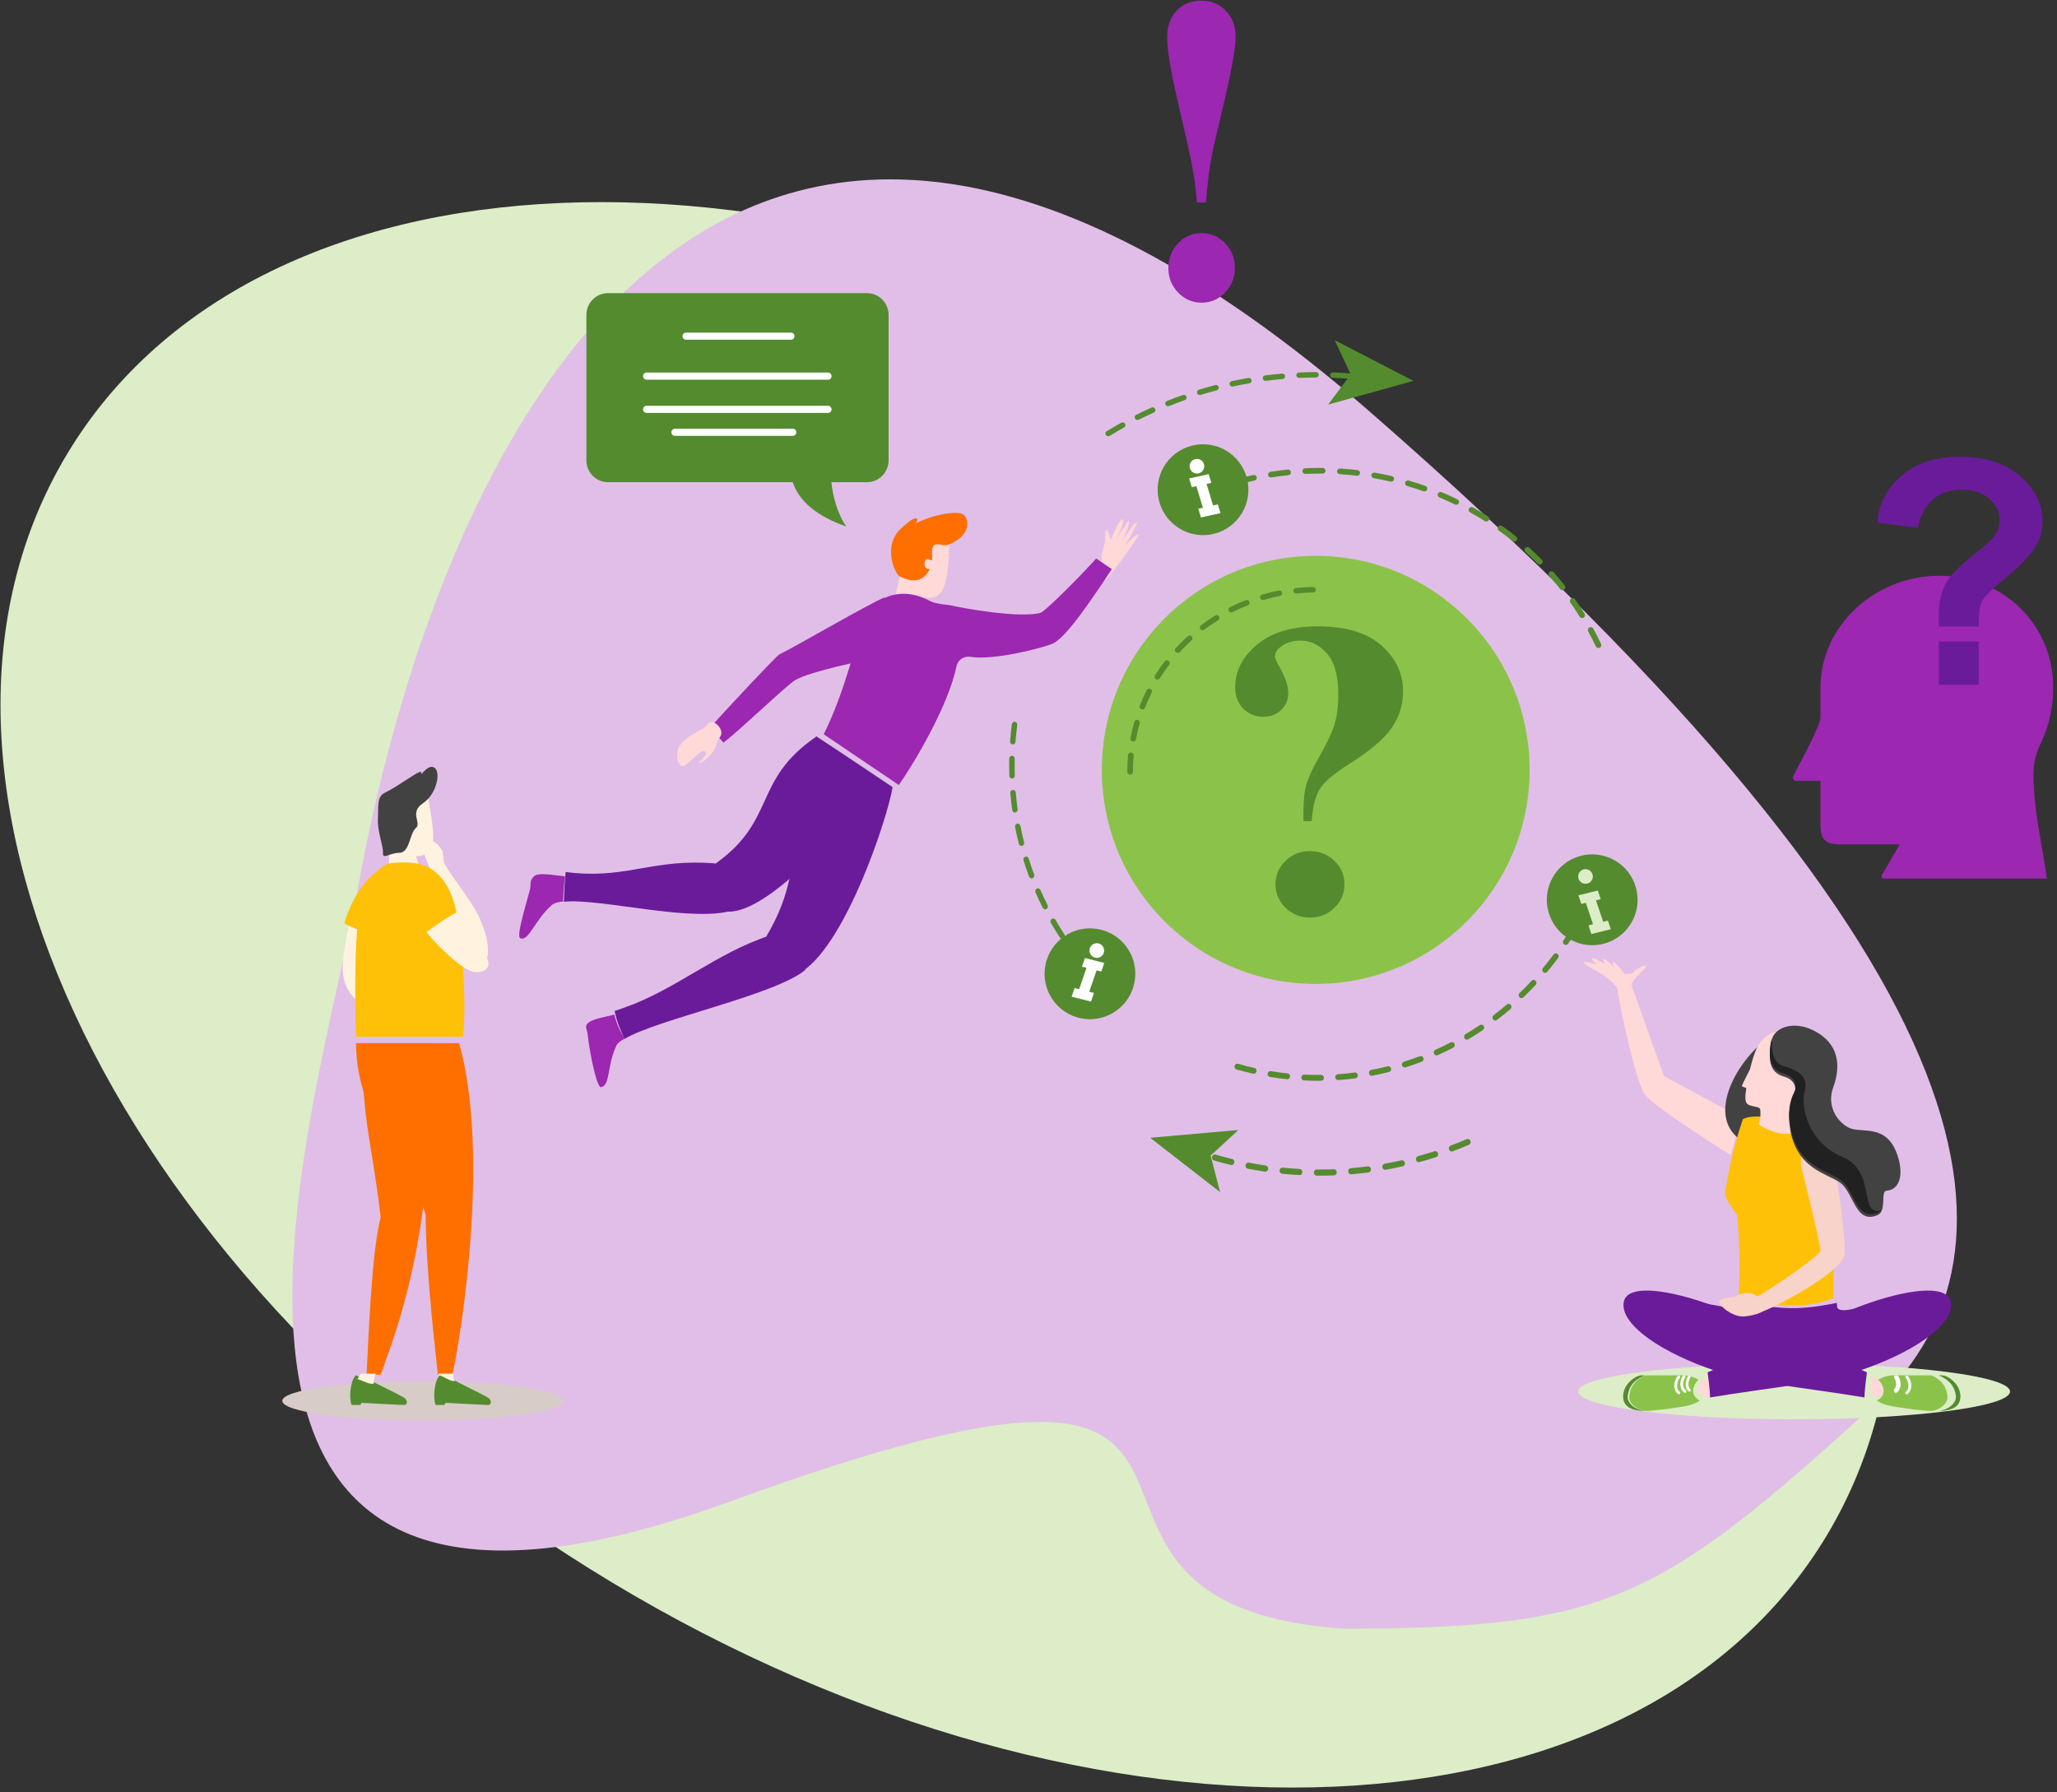 <?xml version="1.0" encoding="UTF-8"?>
<svg width="365px" height="318px" viewBox="0 0 365 318" version="1.1" xmlns="http://www.w3.org/2000/svg" xmlns:xlink="http://www.w3.org/1999/xlink">
    <rect x="0" y="0" width="365" height="318" fill="#333333" stroke="none"/>
    <!-- Generator: Sketch 64 (93537) - https://sketch.com -->
    <title>Faq</title>
    <desc>Created with Sketch.</desc>
    <g id="Pricing" stroke="none" stroke-width="1" fill="none" fill-rule="evenodd">
        <g transform="translate(-194, -1459)" id="Faq">
            <g transform="translate(109, 1101)">
                <g transform="translate(33, 335)">
                    <g id="Group" transform="translate(219.899, 199.488) scale(-1, 1) rotate(-32.029) translate(-219.899, -199.488) translate(36.399, 79.488)" fill="#DCEDC8">
                        <path d="M183.378,0.023 C82.168,0.023 0.121,53.728 0.121,119.978 C0.121,186.226 82.168,239.932 183.378,239.932 C284.588,239.932 366.634,186.226 366.634,119.978 C366.634,53.728 284.588,0.023 183.378,0.023" id="Path"></path>
                    </g>
                    <g id="Group" transform="translate(251.5, 183) scale(-1, 1) translate(-251.5, -183) translate(103, 54)" fill="#E1BEE7">
                        <path d="M15.729,218.558 C53.508,252.893 62.495,258 109.882,258 C174.26,253.17 108.272,195.215 218.52,235.462 C328.768,275.709 291.354,165.063 284.508,126.796 C270.828,50.327 222,-60 105,42 C-12,144 -11.502,193.81 15.729,218.558 Z" id="Path"></path>
                    </g>
                    <g id="Group-7" transform="translate(101.949, 159)">
                        <g id="Group" transform="translate(0.051, 109)" fill="#D7CCC8" fill-rule="nonzero">
                            <path d="M25.033,7.077 C11.256,7.077 0.089,5.512 0.089,3.58 C0.089,1.65 11.256,0.084 25.033,0.084 C38.81,0.084 49.979,1.65 49.979,3.58 C49.979,5.512 38.81,7.077 25.033,7.077" id="Path"></path>
                        </g>
                        <g id="Group" transform="translate(25.051, 13)" fill="#FFF3E0" fill-rule="nonzero">
                            <path d="M11.095,21.421 C11.895,21.044 11.861,17.683 10.08,13.879 C8.534,10.578 5.386,6.974 3.895,4.311 C3.554,3.707 3.723,2.24 3.429,1.826 C0.925,-1.683 -0.042,1.158 0.123,1.992 C0.312,2.924 2.101,7.202 2.773,8.09 C3.446,8.975 8.099,22.837 11.095,21.421" id="Path"></path>
                        </g>
                        <g id="Group" transform="translate(14.051, 49)" fill="#FF6F00">
                            <path d="M0.159,0.109 C0.329,14.456 2.029,17.852 3.545,31.035 C1.881,37.213 1.34,53.914 1.043,58.945 L3.545,58.945 C5.996,51.967 13.256,34.819 12.611,0.109 L0.159,0.109" id="Path"></path>
                        </g>
                        <g id="Group" transform="translate(12.051, 108)" fill="#558B2F" fill-rule="nonzero">
                            <path d="M1.119,0.039 C2.306,0.495 3.256,1.324 3.907,1.002 C4.25,1.324 9.322,3.671 9.839,4.123 C10.367,4.589 10.291,5.309 9.731,5.309 C8.912,5.309 2.179,4.927 2.179,4.927 C2.043,5.118 1.933,5.309 1.933,5.309 L0.393,5.309 C-0.067,4.287 0.059,1.217 1.119,0.039" id="Path"></path>
                        </g>
                        <g id="Group" transform="translate(22.722, 10.193) scale(-1, 1) rotate(-27.148) translate(-22.722, -10.193) translate(17.222, 4.193)" fill="#FFF3E0" fill-rule="nonzero">
                            <path d="M4.34,0.835 C3.378,2.231 0.062,6.115 0.122,8.162 C0.169,9.84 1.539,10.822 4.34,11.233 C7.143,11.646 9.463,7.367 10.418,6.276 C11.93,4.551 6.363,-2.104 4.34,0.835" id="Path"></path>
                        </g>
                        <g id="Group" transform="translate(20.594, 15.435) scale(-1, 1) rotate(-63.718) translate(-20.594, -15.435) translate(16.594, 12.435)" fill="#FFF3E0" fill-rule="nonzero">
                            <path d="M2.728,0.091 C1.893,0.335 0.159,0.632 0.159,0.632 C-0.126,1.184 0.216,3.697 2.728,5.399 C4.053,4.536 7.377,3.038 7.377,3.038 L2.728,0.091 Z" id="Path"></path>
                        </g>
                        <g id="Group" transform="translate(14, 34.479) scale(-1, 1) rotate(136.198) translate(-14, -34.479) translate(8, 28.979)" fill="#FFF3E0" fill-rule="nonzero">
                            <path d="M4.251,2.827 C7.499,-1.026 11.199,0.189 11.199,0.189 L4.251,10.453 C2.688,9.393 1.474,8.955 0.16,8.732 C1.176,6.875 2.512,4.89 4.251,2.827" id="Path"></path>
                        </g>
                        <g id="Group" transform="translate(11.051, 18)" fill="#FFC107" fill-rule="nonzero">
                            <path d="M0.081,9.819 C1.262,10.532 2.526,11.03 4.522,11.332 L6.683,0.145 C4.782,1.103 1.794,4.214 0.081,9.819" id="Path"></path>
                        </g>
                        <g id="Group" transform="translate(13.051, 17)" fill="#FFC107" fill-rule="nonzero">
                            <path d="M6.136,0.194 C4.528,0.533 1.606,3.11 0.632,9.748 C-0.343,16.382 0.171,30.962 0.171,30.962 L19.112,30.962 C19.786,26.955 19.264,14.592 17.883,8.37 C17.14,5.028 15.432,1.904 12.503,0.665 C9.98,-0.402 6.136,0.194 6.136,0.194" id="Path"></path>
                        </g>
                        <g id="Group" transform="translate(13.051, 49)" fill="#FF6F00">
                            <path d="M0.165,0.109 C0.34,14.456 9.866,21.351 12.541,30.603 C12.541,41.107 14.51,56.643 14.685,58.945 L17.275,58.945 C18.681,52.746 24.086,19.95 18.462,0.109 L0.165,0.109" id="Path"></path>
                        </g>
                        <g id="Group" transform="translate(29.332, 108.765) scale(-1, 1) rotate(110.113) translate(-29.332, -108.765) translate(27.832, 107.265)" fill="#FFF3E0" fill-rule="nonzero">
                            <path d="M0.957,0.169 C0.545,0.313 0.054,0.493 0.054,0.493 L0.957,2.956 C1.619,2.608 2.318,2.679 2.702,2.645 C2.714,1.914 1.735,1.211 0.957,0.169" id="Path"></path>
                        </g>
                        <g id="Group" transform="translate(27.051, 108)" fill="#558B2F" fill-rule="nonzero">
                            <path d="M1.026,0.039 C2.214,0.495 3.164,1.324 3.815,1.002 C4.16,1.324 9.229,3.671 9.747,4.123 C10.275,4.589 10.196,5.309 9.639,5.309 C8.82,5.309 2.086,4.927 2.086,4.927 C1.951,5.118 1.839,5.309 1.839,5.309 L0.301,5.309 C-0.159,4.287 -0.034,1.217 1.026,0.039" id="Path"></path>
                        </g>
                        <g id="Group" transform="translate(32.13, 30.856) scale(-1, 1) rotate(64.075) translate(-32.13, -30.856) translate(27.63, 24.356)" fill="#FFF3E0" fill-rule="nonzero">
                            <path d="M5.991,0.097 C6.836,1.726 9.385,8.548 8.655,10.79 C8.214,12.14 7.12,13.046 5.991,12.324 C4.861,11.6 0.862,4.869 0.092,3.839 C0.698,2.86 5.991,0.097 5.991,0.097" id="Path"></path>
                        </g>
                        <g id="Group" transform="translate(21.051, 18)" fill="#FFC107" fill-rule="nonzero">
                            <path d="M9.552,7.027 C8.77,5.615 8.034,4.235 7.207,2.989 C6.257,1.554 5.012,0.153 3.234,0.125 C1.455,0.099 -0.654,1.402 0.249,4.519 C0.647,5.891 2.025,8.23 3.887,10.52 C6.469,9.85 8.496,8.118 9.552,7.027" id="Path"></path>
                        </g>
                        <g id="Group" transform="translate(17.051, 0)" fill="#424242" fill-rule="nonzero">
                            <path d="M1.283,4.675 C3.918,3.387 7.366,0.631 7.745,0.988 C7.813,1.053 7.645,1.249 7.726,1.33 C7.857,1.458 9.072,-0.531 10.136,0.259 C11.199,1.049 10.565,4.838 8.054,6.529 C5.546,8.221 7.898,10.01 6.778,10.955 C5.656,11.901 5.733,15.3 3.863,15.332 C1.991,15.363 0.899,16.608 0.956,15.332 C1.011,14.054 -0.053,11.52 0.059,9.354 C0.172,7.188 -0.18,5.39 1.283,4.675" id="Path"></path>
                        </g>
                        <g id="Group" transform="translate(15.407, 108.759) scale(-1, 1) rotate(106.501) translate(-15.407, -108.759) translate(13.907, 106.759)" fill="#FFF3E0" fill-rule="nonzero">
                            <path d="M0.907,0.16 C0.658,0.502 0.161,1.018 0.161,1.018 L0.907,3.534 C1.545,3.076 2.107,2.75 2.492,2.74 C2.55,2.011 1.618,1.248 0.907,0.16" id="Path"></path>
                        </g>
                    </g>
                    <g id="Group-6" transform="translate(156, 75)" fill-rule="nonzero">
                        <g id="Group" fill="#558B2F">
                            <path d="M3.883,0.014 L49.839,0.014 C51.954,0.014 53.672,1.749 53.672,3.889 L53.672,29.687 C53.672,31.827 51.954,33.562 49.839,33.562 L43.525,33.562 C43.733,35.99 44.685,39.361 46.178,41.433 C42.576,40.152 38.133,37.942 36.665,33.562 L3.883,33.562 C1.767,33.562 0.049,31.827 0.049,29.687 L0.049,3.889 C0.049,1.749 1.767,0.014 3.883,0.014" id="Path"></path>
                        </g>
                        <g id="Group" transform="translate(10, 14)" fill="#FFFFFF">
                            <path d="M32.949,1.372 L0.713,1.372 C0.379,1.372 0.111,1.09 0.111,0.741 C0.111,0.392 0.379,0.109 0.713,0.109 L32.949,0.109 C33.284,0.109 33.551,0.392 33.551,0.741 C33.551,1.09 33.284,1.372 32.949,1.372" id="Path"></path>
                        </g>
                        <g id="Group" transform="translate(15, 24)" fill="#FFFFFF">
                            <path d="M21.694,1.342 L0.742,1.342 C0.408,1.342 0.135,1.058 0.135,0.711 C0.135,0.362 0.408,0.078 0.742,0.078 L21.694,0.078 C22.032,0.078 22.302,0.362 22.302,0.711 C22.302,1.058 22.032,1.342 21.694,1.342" id="Path"></path>
                        </g>
                        <g id="Group" transform="translate(10, 20)" fill="#FFFFFF">
                            <path d="M32.949,1.268 L0.713,1.268 C0.379,1.268 0.111,0.986 0.111,0.637 C0.111,0.287 0.379,0.005 0.713,0.005 L32.949,0.005 C33.284,0.005 33.551,0.287 33.551,0.637 C33.551,0.986 33.284,1.268 32.949,1.268" id="Path"></path>
                        </g>
                        <g id="Group" transform="translate(17, 7)" fill="#FFFFFF">
                            <path d="M19.363,1.28 L0.728,1.28 C0.388,1.28 0.116,0.998 0.116,0.649 C0.116,0.3 0.388,0.018 0.728,0.018 L19.363,0.018 C19.7,0.018 19.975,0.3 19.975,0.649 C19.975,0.998 19.7,1.28 19.363,1.28" id="Path"></path>
                        </g>
                    </g>
                    <g id="Group-5" transform="translate(259, 23)" fill-rule="nonzero">
                        <g id="Group" transform="translate(111, 102)" fill="#9C27B0">
                            <path d="M45.219,53.902 L16.28,53.902 C15.966,53.902 15.765,53.567 15.923,53.294 L19.086,47.837 L8.539,47.837 C5.886,47.837 5.023,46.969 5.023,44.369 L5.023,36.571 L0.728,36.571 C0.279,36.571 -0.009,36.104 0.194,35.709 C2.042,32.15 5.023,26.697 5.023,25.304 L5.023,20.103 C5.023,8.932 14.788,0.169 26.114,0.169 C37.441,0.169 46.374,8.824 46.329,20.103 C46.315,23.653 45.526,26.985 44.143,29.865 C43.266,31.684 42.834,33.077 42.834,35.692 C42.834,41.542 44.412,48.203 45.219,53.902" id="Path"></path>
                        </g>
                        <g id="Group" transform="translate(126, 81)" fill="#6A1B9A">
                            <path d="M11.037,40.513 L11.037,32.838 L18.116,32.838 L18.116,40.513 L11.037,40.513 Z M18.116,30.173 L11.037,30.173 C11.018,29.171 11.009,28.562 11.009,28.344 C11.009,26.086 11.386,24.227 12.146,22.772 C12.906,21.315 14.43,19.676 16.711,17.854 C18.991,16.035 20.349,14.841 20.794,14.277 C21.478,13.384 21.822,12.401 21.822,11.326 C21.822,9.834 21.213,8.556 19.991,7.491 C18.772,6.427 17.125,5.894 15.063,5.894 C13.067,5.894 11.4,6.45 10.055,7.561 C8.714,8.672 7.795,10.364 7.289,12.64 L0.125,11.752 C0.333,8.493 1.744,5.726 4.372,3.451 C7.002,1.175 10.457,0.036 14.728,0.036 C19.222,0.036 22.799,1.191 25.457,3.496 C28.115,5.801 29.441,8.485 29.441,11.544 C29.441,13.238 28.954,14.841 27.977,16.353 C27.005,17.864 24.922,19.922 21.732,22.524 C20.085,23.872 19.062,24.956 18.66,25.776 C18.259,26.594 18.085,28.06 18.116,30.173" id="Shape"></path>
                        </g>
                        <g id="Group" fill="#9C27B0">
                            <path d="M6.219,41.362 C7.844,41.362 9.236,41.964 10.39,43.166 C11.542,44.369 12.12,45.832 12.12,47.554 C12.12,49.251 11.542,50.701 10.39,51.904 C9.236,53.106 7.844,53.709 6.219,53.709 C4.591,53.709 3.198,53.106 2.046,51.904 C0.892,50.701 0.314,49.251 0.314,47.554 C0.314,45.858 0.887,44.4 2.026,43.185 C3.169,41.969 4.566,41.362 6.219,41.362 Z M6.978,35.933 L5.374,35.933 C5.205,33.055 4.647,29.571 3.702,25.484 L1.812,17.231 C0.673,12.284 0.104,8.737 0.104,6.591 C0.104,4.648 0.662,3.084 1.783,1.897 C2.899,0.711 4.357,0.118 6.158,0.118 C7.908,0.118 9.361,0.718 10.515,1.916 C11.671,3.115 12.249,4.636 12.249,6.479 C12.249,8.397 11.636,11.979 10.416,17.231 L8.477,25.484 C7.794,28.412 7.294,31.894 6.978,35.933" id="Shape"></path>
                        </g>
                    </g>
                    <g id="Group-4" transform="translate(231, 82.226)">
                        <g id="Group" transform="translate(17, 6.774)" fill="#558B2F">
                            <path d="M34.524,1.063 C34.253,1.063 34.036,0.861 34.022,0.602 C34.009,0.336 34.223,0.109 34.496,0.097 C35.498,0.053 36.512,0.028 37.514,0.025 C37.789,0.025 38.012,0.24 38.012,0.507 C38.015,0.774 37.789,0.991 37.514,0.991 C36.529,0.994 35.533,1.019 34.544,1.062 L34.524,1.063 Z M43.497,1.22 L43.455,1.218 C42.474,1.141 41.478,1.081 40.488,1.044 C40.215,1.034 39.997,0.808 40.009,0.542 C40.023,0.275 40.271,0.067 40.527,0.079 C41.529,0.117 42.54,0.176 43.536,0.255 C43.812,0.277 44.016,0.51 43.993,0.777 C43.973,1.03 43.754,1.22 43.497,1.22 Z M28.561,1.58 C28.312,1.58 28.1,1.404 28.064,1.16 C28.03,0.895 28.222,0.653 28.496,0.617 C29.489,0.489 30.495,0.382 31.493,0.295 C31.775,0.273 32.01,0.467 32.032,0.733 C32.054,0.999 31.853,1.235 31.58,1.258 C30.599,1.343 29.606,1.45 28.627,1.575 L28.561,1.58 Z M22.669,2.594 C22.44,2.594 22.23,2.441 22.181,2.216 C22.12,1.956 22.29,1.697 22.557,1.64 C23.531,1.429 24.529,1.236 25.513,1.067 C25.787,1.019 26.048,1.195 26.092,1.457 C26.14,1.72 25.962,1.97 25.691,2.018 C24.716,2.186 23.737,2.375 22.774,2.583 C22.739,2.591 22.705,2.594 22.669,2.594 Z M16.888,4.099 C16.677,4.099 16.48,3.967 16.412,3.761 C16.33,3.506 16.475,3.235 16.737,3.154 C17.692,2.863 18.664,2.588 19.631,2.336 C19.898,2.267 20.17,2.42 20.243,2.677 C20.313,2.935 20.157,3.2 19.89,3.269 C18.94,3.516 17.979,3.788 17.039,4.076 C16.988,4.091 16.939,4.099 16.888,4.099 Z M11.261,6.081 C11.066,6.081 10.881,5.969 10.802,5.783 C10.695,5.536 10.818,5.253 11.071,5.151 C11.997,4.779 12.943,4.425 13.881,4.094 C14.139,4.002 14.428,4.132 14.523,4.382 C14.615,4.634 14.483,4.91 14.223,5.001 C13.3,5.327 12.366,5.677 11.453,6.044 C11.391,6.069 11.326,6.081 11.261,6.081 Z M5.834,8.525 C5.654,8.525 5.48,8.43 5.392,8.263 C5.264,8.026 5.36,7.735 5.604,7.612 C6.495,7.165 7.406,6.731 8.312,6.324 C8.562,6.212 8.858,6.318 8.973,6.56 C9.091,6.802 8.98,7.088 8.732,7.202 C7.84,7.602 6.942,8.03 6.063,8.471 C5.99,8.507 5.912,8.525 5.834,8.525 Z M0.644,11.411 C0.476,11.411 0.316,11.332 0.223,11.185 C0.075,10.961 0.141,10.662 0.376,10.518 C1.222,10.002 2.091,9.493 2.959,9.012 C3.199,8.879 3.503,8.958 3.639,9.19 C3.777,9.422 3.695,9.717 3.456,9.85 C2.601,10.326 1.744,10.825 0.911,11.337 C0.826,11.386 0.734,11.411 0.644,11.411" id="Shape"></path>
                        </g>
                        <g id="Group" transform="translate(62.234, 9.5) scale(-1, 1) rotate(-27.36) translate(-62.234, -9.5) translate(54.234, 4)" fill="#558B2F" fill-rule="nonzero">
                            <polygon id="Path" points="0.028 0.093 15.752 0.093 10.437 4.182 11.54 10.791"></polygon>
                        </g>
                        <g id="Group" transform="translate(36, 142.774)" fill="#558B2F">
                            <path d="M42.59,2.333 C42.379,2.333 42.183,2.194 42.107,1.969 C42.014,1.685 42.156,1.376 42.419,1.276 C43.363,0.922 44.317,0.539 45.257,0.139 C45.515,0.028 45.811,0.161 45.919,0.441 C46.021,0.72 45.896,1.037 45.635,1.148 C44.686,1.552 43.718,1.941 42.76,2.302 C42.703,2.322 42.644,2.333 42.59,2.333 Z M36.753,4.228 C36.528,4.228 36.323,4.065 36.261,3.82 C36.19,3.53 36.358,3.233 36.63,3.159 C37.6,2.891 38.585,2.596 39.544,2.283 C39.809,2.196 40.098,2.357 40.178,2.646 C40.258,2.933 40.107,3.239 39.84,3.324 C38.865,3.641 37.871,3.939 36.883,4.211 C36.838,4.222 36.798,4.228 36.753,4.228 Z M3.522,4.735 C3.486,4.735 3.446,4.733 3.406,4.722 C2.417,4.483 1.415,4.217 0.429,3.928 C0.156,3.85 -0.003,3.55 0.069,3.263 C0.144,2.972 0.423,2.8 0.696,2.88 C1.668,3.161 2.656,3.426 3.633,3.663 C3.908,3.728 4.082,4.02 4.014,4.311 C3.96,4.565 3.753,4.735 3.522,4.735 Z M30.787,5.581 C30.543,5.581 30.325,5.394 30.285,5.128 C30.24,4.831 30.427,4.552 30.702,4.502 C31.688,4.326 32.685,4.124 33.679,3.898 C33.954,3.839 34.225,4.024 34.282,4.319 C34.341,4.611 34.167,4.9 33.892,4.961 C32.884,5.191 31.87,5.396 30.87,5.574 C30.844,5.58 30.813,5.581 30.787,5.581 Z M9.519,5.906 C9.498,5.906 9.476,5.902 9.448,5.9 C8.437,5.75 7.417,5.576 6.419,5.38 C6.139,5.326 5.957,5.043 6.011,4.746 C6.059,4.454 6.326,4.256 6.601,4.311 C7.585,4.502 8.593,4.676 9.59,4.824 C9.865,4.865 10.064,5.139 10.025,5.435 C9.99,5.709 9.772,5.906 9.519,5.906 Z M24.735,6.378 C24.474,6.378 24.248,6.161 24.229,5.878 C24.203,5.576 24.411,5.315 24.692,5.291 C25.698,5.207 26.709,5.098 27.708,4.967 C27.987,4.92 28.24,5.141 28.271,5.441 C28.308,5.737 28.112,6.007 27.833,6.046 C26.82,6.18 25.797,6.289 24.775,6.376 L24.735,6.378 Z M15.594,6.517 L15.566,6.517 C14.546,6.459 13.517,6.381 12.501,6.278 C12.222,6.25 12.018,5.985 12.044,5.687 C12.07,5.389 12.323,5.161 12.598,5.196 C13.597,5.296 14.612,5.376 15.62,5.43 C15.898,5.446 16.111,5.702 16.099,6 C16.085,6.291 15.859,6.517 15.594,6.517 Z M19.204,6.615 L19.164,6.615 L18.636,6.611 C18.357,6.609 18.131,6.365 18.131,6.063 C18.134,5.767 18.361,5.524 18.64,5.524 L18.645,5.524 L19.164,5.528 C20.011,5.535 20.837,5.511 21.675,5.478 C21.954,5.454 22.19,5.702 22.198,6.002 C22.212,6.302 21.99,6.556 21.71,6.565 C20.872,6.598 20.028,6.615 19.204,6.615" id="Shape"></path>
                        </g>
                        <g id="Group" transform="translate(34.687, 143.224) scale(-1, 1) rotate(142.137) translate(-34.687, -143.224) translate(26.687, 137.724)" fill="#558B2F" fill-rule="nonzero">
                            <polygon id="Path" points="0.086 0.047 15.807 0.047 10.492 4.134 11.594 10.747"></polygon>
                        </g>
                        <g id="Group" transform="translate(0, 68.774)" fill="#558B2F">
                            <path d="M0.713,4.098 L0.677,4.096 C0.408,4.074 0.211,3.831 0.232,3.553 C0.306,2.538 0.413,1.517 0.543,0.512 C0.578,0.237 0.821,0.041 1.086,0.081 C1.35,0.119 1.537,0.373 1.501,0.648 C1.373,1.634 1.269,2.636 1.197,3.632 C1.174,3.897 0.965,4.098 0.713,4.098 Z M0.583,10.151 C0.321,10.151 0.105,9.936 0.099,9.662 C0.079,9.062 0.069,8.46 0.069,7.855 C0.069,7.437 0.074,7.021 0.082,6.607 C0.089,6.331 0.305,6.113 0.565,6.113 L0.578,6.113 C0.846,6.12 1.055,6.35 1.049,6.629 C1.042,7.036 1.037,7.446 1.037,7.855 C1.037,8.448 1.047,9.042 1.065,9.63 C1.073,9.908 0.864,10.142 0.596,10.151 L0.583,10.151 Z M1.095,16.178 C0.858,16.178 0.65,15.997 0.616,15.746 C0.476,14.74 0.359,13.719 0.275,12.711 C0.25,12.434 0.449,12.188 0.716,12.164 C0.988,12.142 1.215,12.345 1.24,12.623 C1.322,13.61 1.435,14.613 1.574,15.6 C1.612,15.877 1.427,16.133 1.164,16.173 C1.141,16.178 1.116,16.178 1.095,16.178 Z M2.253,22.107 C2.04,22.107 1.844,21.957 1.788,21.732 C1.539,20.75 1.315,19.749 1.121,18.757 C1.068,18.484 1.235,18.217 1.498,18.16 C1.756,18.105 2.013,18.281 2.069,18.554 C2.257,19.529 2.477,20.511 2.721,21.474 C2.79,21.744 2.635,22.019 2.377,22.091 C2.336,22.102 2.295,22.107 2.253,22.107 Z M4.049,27.862 C3.857,27.862 3.676,27.74 3.6,27.541 C3.248,26.595 2.914,25.627 2.614,24.662 C2.532,24.397 2.67,24.112 2.923,24.026 C3.177,23.94 3.45,24.084 3.533,24.351 C3.827,25.297 4.153,26.246 4.499,27.173 C4.598,27.434 4.476,27.726 4.226,27.828 C4.168,27.852 4.107,27.862 4.049,27.862 Z M6.459,33.368 C6.285,33.368 6.119,33.27 6.031,33.1 C5.579,32.204 5.144,31.281 4.741,30.356 C4.63,30.103 4.736,29.804 4.978,29.687 C5.221,29.57 5.509,29.683 5.618,29.936 C6.016,30.844 6.444,31.75 6.887,32.627 C7.012,32.875 6.92,33.179 6.686,33.31 C6.614,33.349 6.537,33.368 6.459,33.368 Z M9.449,38.555 C9.294,38.555 9.141,38.477 9.05,38.334 C8.5,37.494 7.969,36.629 7.468,35.762 C7.332,35.523 7.406,35.212 7.633,35.069 C7.863,34.923 8.16,35.002 8.298,35.239 C8.788,36.09 9.309,36.94 9.847,37.765 C10,37.996 9.941,38.31 9.722,38.467 C9.636,38.525 9.542,38.555 9.449,38.555" id="Shape"></path>
                        </g>
                        <g id="Group" transform="translate(40, 104.774)" fill="#558B2F">
                            <path d="M58.837,3.685 C58.741,3.685 58.644,3.655 58.557,3.595 C58.329,3.432 58.268,3.108 58.425,2.87 C58.986,2.021 59.529,1.145 60.04,0.269 C60.186,0.023 60.497,-0.053 60.733,0.094 C60.965,0.243 61.044,0.564 60.9,0.81 C60.379,1.702 59.827,2.593 59.252,3.459 C59.157,3.606 58.999,3.685 58.837,3.685 Z M55.163,8.628 C55.049,8.628 54.931,8.587 54.833,8.5 C54.623,8.314 54.603,7.986 54.782,7.768 C55.433,6.99 56.069,6.183 56.669,5.373 C56.84,5.144 57.155,5.102 57.374,5.277 C57.593,5.453 57.632,5.781 57.466,6.008 C56.852,6.836 56.204,7.656 55.543,8.449 C55.444,8.567 55.304,8.628 55.163,8.628 Z M50.975,13.114 C50.84,13.114 50.708,13.056 50.608,12.946 C50.42,12.735 50.433,12.405 50.635,12.21 C51.361,11.514 52.079,10.787 52.772,10.049 C52.965,9.842 53.279,9.839 53.476,10.037 C53.678,10.237 53.683,10.567 53.49,10.775 C52.789,11.524 52.057,12.265 51.317,12.974 C51.221,13.068 51.098,13.114 50.975,13.114 Z M46.334,17.084 C46.177,17.084 46.023,17.011 45.927,16.871 C45.765,16.64 45.812,16.314 46.036,16.144 C46.828,15.538 47.621,14.898 48.387,14.245 C48.602,14.061 48.917,14.093 49.093,14.315 C49.272,14.536 49.242,14.864 49.026,15.049 C48.247,15.715 47.442,16.366 46.631,16.983 C46.539,17.052 46.435,17.084 46.334,17.084 Z M41.289,20.489 C41.113,20.489 40.947,20.395 40.852,20.227 C40.715,19.977 40.799,19.659 41.04,19.516 C41.893,19.011 42.747,18.466 43.583,17.904 C43.816,17.745 44.127,17.816 44.276,18.057 C44.429,18.296 44.363,18.619 44.13,18.777 C43.281,19.351 42.405,19.904 41.539,20.42 C41.46,20.466 41.371,20.489 41.289,20.489 Z M35.906,23.281 C35.715,23.281 35.525,23.162 35.446,22.967 C35.337,22.701 35.451,22.396 35.709,22.283 C36.615,21.873 37.527,21.436 38.412,20.978 C38.662,20.851 38.959,20.953 39.082,21.21 C39.209,21.467 39.108,21.781 38.858,21.909 C37.961,22.377 37.033,22.824 36.104,23.238 C36.038,23.267 35.973,23.281 35.906,23.281 Z M30.253,25.422 C30.039,25.422 29.841,25.279 29.776,25.052 C29.697,24.779 29.846,24.486 30.113,24.403 C31.058,24.107 32.014,23.776 32.937,23.425 C33.2,23.329 33.489,23.467 33.581,23.735 C33.677,24.004 33.542,24.304 33.284,24.403 C32.337,24.763 31.369,25.098 30.401,25.401 C30.354,25.415 30.306,25.422 30.253,25.422 Z M3.469,26.534 C3.434,26.534 3.395,26.532 3.359,26.525 C2.383,26.303 1.388,26.052 0.407,25.772 C0.14,25.694 -0.017,25.408 0.062,25.132 C0.132,24.853 0.412,24.696 0.675,24.768 C1.634,25.043 2.61,25.291 3.575,25.508 C3.845,25.568 4.016,25.843 3.954,26.126 C3.906,26.367 3.696,26.534 3.469,26.534 Z M24.406,26.887 C24.17,26.887 23.96,26.711 23.916,26.459 C23.863,26.176 24.047,25.905 24.319,25.855 C25.29,25.671 26.271,25.454 27.235,25.215 C27.502,25.148 27.774,25.32 27.841,25.598 C27.906,25.88 27.74,26.16 27.468,26.227 C26.49,26.472 25.488,26.692 24.499,26.878 C24.468,26.883 24.437,26.887 24.406,26.887 Z M9.411,27.509 L9.363,27.505 C8.361,27.401 7.349,27.266 6.351,27.101 C6.074,27.057 5.886,26.793 5.93,26.509 C5.973,26.222 6.233,26.03 6.503,26.075 C7.484,26.233 8.479,26.365 9.464,26.47 C9.741,26.495 9.941,26.754 9.912,27.037 C9.889,27.307 9.671,27.509 9.411,27.509 Z M18.433,27.656 C18.175,27.656 17.951,27.445 17.934,27.17 C17.915,26.883 18.126,26.637 18.403,26.615 C19.387,26.548 20.386,26.449 21.372,26.321 C21.647,26.282 21.897,26.488 21.933,26.775 C21.967,27.06 21.77,27.317 21.493,27.355 C20.492,27.484 19.474,27.587 18.468,27.656 L18.433,27.656 Z M14.789,27.784 C13.992,27.784 13.187,27.766 12.394,27.729 C12.119,27.716 11.903,27.475 11.917,27.188 C11.925,26.901 12.149,26.672 12.438,26.692 C13.423,26.736 14.43,26.75 15.42,26.738 C15.691,26.75 15.924,26.966 15.927,27.254 C15.932,27.543 15.708,27.777 15.433,27.778 C15.218,27.782 14.999,27.784 14.789,27.784" id="Shape"></path>
                        </g>
                        <g id="Group" transform="translate(40, 23.774)" fill="#558B2F">
                            <path d="M12.622,1.097 C12.35,1.097 12.121,0.887 12.108,0.618 C12.095,0.341 12.313,0.106 12.596,0.092 C13.48,0.051 14.367,0.031 15.256,0.031 L15.694,0.033 C15.976,0.034 16.203,0.262 16.203,0.539 C16.199,0.817 15.976,1.042 15.685,1.037 L15.256,1.036 C14.386,1.036 13.506,1.056 12.644,1.096 L12.622,1.097 Z M21.813,1.421 L21.755,1.416 C20.755,1.298 19.736,1.207 18.727,1.143 C18.445,1.126 18.232,0.887 18.249,0.609 C18.267,0.334 18.507,0.122 18.79,0.14 C19.82,0.204 20.857,0.298 21.875,0.418 C22.156,0.452 22.358,0.702 22.327,0.977 C22.296,1.232 22.072,1.421 21.813,1.421 Z M6.511,1.72 C6.266,1.72 6.048,1.546 6.008,1.299 C5.967,1.024 6.154,0.767 6.431,0.722 C7.446,0.561 8.476,0.426 9.505,0.322 C9.785,0.294 10.036,0.493 10.068,0.77 C10.094,1.046 9.893,1.292 9.611,1.322 C8.602,1.424 7.589,1.556 6.597,1.714 C6.571,1.719 6.543,1.72 6.511,1.72 Z M27.86,2.475 C27.82,2.475 27.78,2.47 27.74,2.462 C26.762,2.234 25.761,2.03 24.764,1.856 C24.484,1.808 24.295,1.546 24.349,1.274 C24.398,1 24.663,0.815 24.944,0.866 C25.957,1.042 26.977,1.251 27.975,1.484 C28.253,1.547 28.418,1.82 28.356,2.088 C28.301,2.319 28.092,2.475 27.86,2.475 Z M0.518,3.018 C0.295,3.018 0.091,2.872 0.028,2.65 C-0.049,2.383 0.108,2.106 0.38,2.03 C1.367,1.758 2.381,1.51 3.391,1.292 C3.663,1.231 3.935,1.404 3.997,1.674 C4.06,1.946 3.886,2.213 3.609,2.273 C2.622,2.487 1.627,2.73 0.657,2.999 C0.612,3.011 0.563,3.018 0.518,3.018 Z M33.746,4.201 C33.688,4.201 33.629,4.19 33.572,4.17 C32.621,3.833 31.647,3.518 30.678,3.234 C30.409,3.155 30.254,2.876 30.339,2.609 C30.414,2.343 30.7,2.193 30.972,2.272 C31.959,2.559 32.951,2.881 33.92,3.225 C34.189,3.319 34.323,3.607 34.229,3.869 C34.152,4.072 33.957,4.201 33.746,4.201 Z M39.396,6.568 C39.319,6.568 39.239,6.551 39.168,6.515 C38.258,6.073 37.329,5.652 36.403,5.264 C36.145,5.156 36.024,4.86 36.136,4.605 C36.242,4.35 36.546,4.232 36.806,4.339 C37.749,4.735 38.695,5.164 39.624,5.615 C39.874,5.738 39.977,6.039 39.851,6.287 C39.762,6.465 39.583,6.568 39.396,6.568 Z M44.732,9.548 C44.638,9.548 44.541,9.521 44.455,9.468 C43.612,8.93 42.736,8.408 41.852,7.919 C41.607,7.78 41.521,7.474 41.661,7.232 C41.804,6.991 42.116,6.907 42.362,7.044 C43.254,7.546 44.148,8.076 45.01,8.622 C45.247,8.773 45.318,9.084 45.161,9.317 C45.067,9.466 44.898,9.548 44.732,9.548 Z M49.694,13.099 C49.582,13.099 49.467,13.061 49.373,12.984 C48.592,12.356 47.778,11.741 46.966,11.157 C46.737,10.995 46.685,10.68 46.854,10.456 C47.02,10.231 47.337,10.182 47.564,10.346 C48.399,10.94 49.225,11.565 50.02,12.207 C50.24,12.381 50.271,12.698 50.092,12.914 C49.994,13.035 49.842,13.099 49.694,13.099 Z M54.218,17.171 C54.089,17.171 53.955,17.12 53.852,17.019 C53.148,16.307 52.414,15.606 51.673,14.941 C51.464,14.752 51.45,14.434 51.641,14.23 C51.83,14.026 52.156,14.013 52.361,14.199 C53.116,14.879 53.866,15.591 54.589,16.317 C54.786,16.517 54.781,16.834 54.581,17.029 C54.478,17.123 54.352,17.171 54.218,17.171 Z M58.256,21.716 C58.1,21.716 57.949,21.649 57.849,21.521 C57.225,20.735 56.577,19.959 55.916,19.217 C55.728,19.006 55.756,18.689 55.965,18.506 C56.179,18.325 56.502,18.345 56.688,18.556 C57.358,19.312 58.02,20.103 58.653,20.904 C58.827,21.124 58.787,21.438 58.564,21.61 C58.475,21.68 58.364,21.716 58.256,21.716 Z M61.739,26.673 C61.57,26.673 61.401,26.588 61.301,26.432 C60.78,25.59 60.22,24.747 59.645,23.929 C59.485,23.701 59.542,23.388 59.774,23.231 C60.011,23.072 60.328,23.13 60.489,23.359 C61.075,24.191 61.641,25.05 62.173,25.91 C62.325,26.146 62.244,26.456 62.007,26.6 C61.922,26.649 61.833,26.673 61.739,26.673 Z M64.635,31.985 C64.441,31.985 64.254,31.877 64.169,31.694 C63.745,30.799 63.289,29.902 62.811,29.023 C62.678,28.779 62.771,28.474 63.022,28.344 C63.271,28.212 63.58,28.304 63.714,28.549 C64.2,29.443 64.669,30.359 65.098,31.271 C65.219,31.523 65.107,31.822 64.849,31.939 C64.781,31.969 64.706,31.985 64.635,31.985" id="Shape"></path>
                        </g>
                        <g id="Group" transform="translate(34.874, 27.977) scale(-1, 1) rotate(104.519) translate(-34.874, -27.977) translate(26.374, 19.477)" fill="#558B2F" fill-rule="nonzero">
                            <path d="M8.1,0.133 C3.648,0.133 0.037,3.735 0.039,8.183 C0.039,12.628 3.646,16.231 8.1,16.236 C12.553,16.236 16.162,12.63 16.164,8.185 C16.162,3.735 12.553,0.133 8.1,0.133" id="Path"></path>
                        </g>
                        <g id="Group" transform="translate(33.261, 23.743) scale(-1, 1) rotate(14.486) translate(-33.261, -23.743) translate(31.761, 22.243)" fill="#FFFFFF" fill-rule="nonzero">
                            <path d="M1.318,0.004 C0.597,0.004 0.02,0.584 0.021,1.301 C0.021,2.019 0.597,2.597 1.318,2.597 C2.033,2.597 2.616,2.021 2.616,1.302 C2.618,0.586 2.033,0.004 1.318,0.004" id="Path"></path>
                        </g>
                        <g id="Group" transform="translate(32, 24.774)" fill="#FFFFFF" fill-rule="nonzero">
                            <polygon id="Path" points="3.941 1.678 3.475 0.132 0.008 0.902 0.474 2.449 1.289 2.268 2.444 6.097 1.63 6.277 2.099 7.824 5.566 7.053 5.098 5.507 4.25 5.696 3.094 1.867"></polygon>
                        </g>
                        <g id="Group" transform="translate(14.696, 114.087) scale(-1, 1) rotate(73.566) translate(-14.696, -114.087) translate(6.196, 105.587)" fill="#558B2F" fill-rule="nonzero">
                            <path d="M8.085,0.021 C3.633,0.019 0.024,3.625 0.024,8.072 C0.024,12.518 3.635,16.122 8.085,16.122 C12.538,16.124 16.147,12.52 16.149,8.073 C16.149,3.625 12.538,0.023 8.085,0.021" id="Path"></path>
                        </g>
                        <g id="Group" transform="translate(15.435, 109.577) scale(-1, 1) rotate(-16.459) translate(-15.435, -109.577) translate(13.935, 108.077)" fill="#FFFFFF" fill-rule="nonzero">
                            <path d="M1.36,0.022 C0.639,0.022 0.06,0.601 0.06,1.318 C0.061,2.036 0.637,2.614 1.36,2.616 C2.073,2.616 2.658,2.038 2.658,1.32 C2.658,0.603 2.075,0.022 1.36,0.022" id="Path"></path>
                        </g>
                        <g id="Group" transform="translate(11, 110.774)" fill="#FFFFFF" fill-rule="nonzero">
                            <polygon id="Path" points="5.422 2.404 5.947 0.871 2.51 0.002 1.985 1.535 2.789 1.738 1.486 5.531 0.679 5.328 0.152 6.861 3.589 7.73 4.116 6.197 3.272 5.983 4.578 2.19"></polygon>
                        </g>
                        <g id="Group" transform="translate(104.016, 100.616) scale(-1, 1) rotate(106.023) translate(-104.016, -100.616) translate(95.516, 92.116)" fill="#558B2F" fill-rule="nonzero">
                            <path d="M8.196,0.024 C3.745,0.026 0.135,3.63 0.135,8.078 C0.135,12.523 3.744,16.129 8.196,16.131 C12.649,16.129 16.26,12.526 16.26,8.078 C16.26,3.634 12.651,0.026 8.196,0.024" id="Path"></path>
                        </g>
                        <g id="Group" transform="translate(102.189, 96.513) scale(-1, 1) rotate(16.037) translate(-102.189, -96.513) translate(100.689, 95.013)" fill="#DCEDC8" fill-rule="nonzero">
                            <path d="M1.3,0.045 C0.581,0.043 0.002,0.625 0.002,1.343 C0.005,2.059 0.577,2.639 1.3,2.638 C2.014,2.638 2.6,2.059 2.6,1.341 C2.601,0.625 2.014,0.045 1.3,0.045" id="Path"></path>
                        </g>
                        <g id="Group" transform="translate(101, 98.774)" fill="#DCEDC8" fill-rule="nonzero">
                            <polygon id="Path" points="4.036 1.556 3.515 0.022 0.074 0.869 0.595 2.405 1.401 2.206 2.671 6.008 1.869 6.206 2.377 7.742 5.826 6.893 5.306 5.359 4.466 5.566 3.192 1.765"></polygon>
                        </g>
                        <g id="Group" transform="translate(54.5, 77.774) scale(-1, 1) rotate(90) translate(-54.5, -77.774) translate(16, 39.774)" fill="#8BC34A" fill-rule="nonzero">
                            <path d="M38.115,0.01 C17.139,0.01 0.134,17.002 0.134,37.968 C0.134,58.929 17.139,75.921 38.115,75.921 C59.092,75.921 76.096,58.929 76.096,37.968 C76.096,17.002 59.092,0.01 38.115,0.01" id="Path"></path>
                        </g>
                        <g id="Group" transform="translate(21, 44.774)" fill="#558B2F" fill-rule="nonzero">
                            <path d="M29.994,1.316 C29.739,1.316 29.52,1.128 29.489,0.874 C29.463,0.603 29.66,0.36 29.938,0.331 C30.947,0.227 31.973,0.168 32.996,0.151 C33.277,0.141 33.501,0.365 33.505,0.639 C33.51,0.909 33.285,1.135 33.01,1.138 C32.018,1.153 31.022,1.212 30.047,1.313 L29.994,1.316 Z M24.082,2.472 C23.868,2.472 23.665,2.335 23.6,2.121 C23.52,1.859 23.674,1.585 23.938,1.506 C24.916,1.222 25.917,0.978 26.914,0.783 C27.181,0.729 27.448,0.904 27.501,1.172 C27.558,1.439 27.383,1.698 27.106,1.751 C26.141,1.941 25.175,2.177 24.227,2.452 C24.179,2.466 24.131,2.472 24.082,2.472 Z M18.49,4.673 C18.306,4.673 18.132,4.574 18.042,4.404 C17.916,4.162 18.012,3.864 18.258,3.74 C19.166,3.286 20.102,2.866 21.046,2.494 C21.305,2.393 21.598,2.516 21.699,2.768 C21.805,3.022 21.681,3.31 21.423,3.41 C20.504,3.772 19.596,4.179 18.719,4.619 C18.644,4.656 18.57,4.673 18.49,4.673 Z M13.4,7.836 C13.249,7.836 13.1,7.77 13.002,7.644 C12.831,7.428 12.872,7.118 13.093,6.952 C13.898,6.345 14.743,5.765 15.603,5.229 C15.836,5.084 16.148,5.153 16.297,5.382 C16.446,5.612 16.375,5.917 16.142,6.064 C15.306,6.582 14.486,7.145 13.706,7.735 C13.615,7.802 13.507,7.836 13.4,7.836 Z M8.978,11.857 C8.859,11.857 8.739,11.815 8.642,11.729 C8.434,11.547 8.419,11.235 8.606,11.031 C9.284,10.29 10.009,9.571 10.754,8.892 C10.958,8.707 11.275,8.718 11.465,8.918 C11.654,9.118 11.642,9.431 11.438,9.616 C10.713,10.273 10.014,10.972 9.353,11.692 C9.252,11.801 9.116,11.857 8.978,11.857 Z M5.371,16.593 C5.284,16.593 5.193,16.57 5.109,16.521 C4.874,16.378 4.799,16.074 4.945,15.842 C5.474,14.991 6.053,14.154 6.661,13.354 C6.827,13.137 7.144,13.092 7.365,13.255 C7.59,13.418 7.636,13.727 7.47,13.946 C6.879,14.721 6.317,15.533 5.801,16.358 C5.705,16.511 5.539,16.593 5.371,16.593 Z M2.705,21.898 C2.645,21.898 2.585,21.886 2.527,21.864 C2.265,21.767 2.136,21.481 2.238,21.227 C2.599,20.296 3.015,19.368 3.466,18.474 C3.586,18.23 3.887,18.129 4.136,18.249 C4.386,18.37 4.489,18.666 4.365,18.909 C3.93,19.778 3.528,20.678 3.176,21.58 C3.101,21.777 2.909,21.898 2.705,21.898 Z M1.076,27.587 C1.045,27.587 1.014,27.586 0.985,27.579 C0.711,27.53 0.529,27.273 0.581,27.006 C0.764,26.026 0.997,25.039 1.271,24.08 C1.347,23.817 1.626,23.664 1.893,23.737 C2.16,23.811 2.316,24.083 2.241,24.347 C1.974,25.278 1.748,26.233 1.571,27.184 C1.527,27.423 1.314,27.587 1.076,27.587 Z M0.529,33.475 C0.254,33.475 0.027,33.255 0.027,32.981 C0.027,31.979 0.074,30.971 0.164,29.981 C0.19,29.71 0.439,29.514 0.711,29.534 C0.987,29.559 1.191,29.799 1.167,30.07 C1.078,31.03 1.033,32.01 1.033,32.981 C1.033,33.255 0.809,33.475 0.529,33.475" id="Shape"></path>
                        </g>
                        <g id="Group" transform="translate(40, 51.774)" fill="#558B2F" fill-rule="nonzero">
                            <path d="M13.45,40.027 C15.145,40.027 16.589,40.598 17.778,41.743 C18.972,42.889 19.568,44.277 19.568,45.907 C19.568,47.539 18.972,48.936 17.778,50.092 C16.589,51.247 15.145,51.825 13.45,51.825 C11.751,51.825 10.305,51.247 9.116,50.092 C7.924,48.936 7.328,47.539 7.328,45.907 C7.328,44.277 7.924,42.889 9.116,41.743 C10.305,40.598 11.751,40.027 13.45,40.027 Z M13.753,34.715 L12.284,34.715 C12.235,32.009 12.37,29.985 12.691,28.645 C13.012,27.305 13.838,25.458 15.185,23.106 C16.527,20.753 17.407,18.864 17.832,17.437 C18.257,16.01 18.466,14.249 18.466,12.152 C18.466,8.909 17.801,6.519 16.476,4.983 C15.153,3.448 13.58,2.679 11.774,2.679 C10.395,2.679 9.238,3.033 8.303,3.735 C7.598,4.269 7.247,4.827 7.247,5.41 C7.247,5.8 7.485,6.407 7.965,7.232 C9.049,9.101 9.596,10.693 9.596,12.001 C9.596,13.192 9.171,14.188 8.326,14.989 C7.481,15.789 6.429,16.19 5.168,16.19 C3.753,16.19 2.57,15.709 1.612,14.749 C0.654,13.788 0.175,12.518 0.175,10.938 C0.175,8.069 1.464,5.553 4.048,3.388 C6.631,1.223 10.242,0.141 14.878,0.141 C19.797,0.141 23.54,1.271 26.109,3.526 C28.681,5.783 29.968,8.509 29.968,11.703 C29.968,14.022 29.303,16.159 27.975,18.124 C26.647,20.088 24.076,22.265 20.272,24.655 C17.714,26.266 16.039,27.699 15.229,28.953 C14.425,30.21 13.933,32.132 13.753,34.715" id="Shape"></path>
                        </g>
                    </g>
                    <g id="Group-3" transform="translate(332, 193)">
                        <g id="Group" transform="translate(1, 0)" fill="#FFD8D8" fill-rule="nonzero">
                            <path d="M14.26,20.951 C13.583,19.062 8.524,4.888 8.524,4.888 C8.39,4.459 9.331,3.298 10.454,2.297 C11.512,1.357 11.095,1.245 10.567,1.409 C9.903,1.613 9.275,2.13 8.777,2.546 C8.39,2.87 7.752,2.811 7.272,2.813 C6.695,2.082 6.167,1.432 5.923,1.178 C5.416,0.647 4.809,0.278 5.347,1.551 C4.879,1.1 4.484,0.733 4.277,0.567 C3.691,0.095 3.027,-0.191 3.798,1.085 C3.17,0.699 2.629,0.378 2.373,0.248 C1.632,-0.119 0.86,-0.252 2.347,1.18 C1.706,0.968 1.176,0.8 0.929,0.742 C0.037,0.535 -0.844,0.616 1.787,2.021 C4.215,3.318 5.39,4.486 5.967,5.312 C6.539,9.345 9.296,21.977 10.822,24.171 C12.34,26.363 26.083,34.966 26.083,34.966 L27.972,28.307 C25.752,27.167 14.26,20.951 14.26,20.951" id="Path"></path>
                        </g>
                        <g id="Group" transform="translate(0, 72)" fill="#DCEDC8" fill-rule="nonzero">
                            <path d="M38.353,9.856 C17.192,9.856 0.041,7.649 0.041,4.928 C0.041,2.205 17.192,0 38.353,0 C59.513,0 76.668,2.205 76.668,4.928 C76.668,7.649 59.513,9.856 38.353,9.856" id="Path"></path>
                        </g>
                        <g id="Group" transform="translate(7, 88)" fill="#E1BEE7" fill-rule="nonzero">
                            <path d="M0.113,5.466 L3.641,6.626 C4.033,6.756 4.459,6.542 4.587,6.149 L5.909,2.132 C6.043,1.739 5.828,1.314 5.433,1.184 L1.909,0.021 L0.113,5.466 Z" id="Path"></path>
                        </g>
                        <g id="Group" transform="translate(14, 60)" fill="#6A1B9A" fill-rule="nonzero">
                            <path d="M49.617,0.168 C48.015,-0.092 40.485,1.219 34.027,2.416 C33.475,2.518 32.054,2.671 31.981,1.828 C31.963,1.619 31.939,1.407 31.916,1.191 C25.476,2.523 22.273,2.37 15.307,1.147 C15.298,1.263 15.289,1.377 15.274,1.49 C15.145,2.442 13.727,2.24 13.175,2.136 C8.32,1.217 2.9,0.351 0.174,0.182 C0.059,1.622 7.286,3.945 13.727,5.811 C13.68,6.084 13.636,6.346 13.595,6.573 C13.595,6.573 15.329,9.801 23.588,9.801 C31.854,9.801 33.587,6.573 33.587,6.573 C33.531,6.272 33.472,5.924 33.407,5.54 L49.617,0.168 Z" id="Path"></path>
                        </g>
                        <g id="Group" transform="translate(53.026, 75.971) scale(-1, 1) rotate(13.988) translate(-53.026, -75.971) translate(51.526, 73.971)" fill="#FFD8D8" fill-rule="nonzero">
                            <path d="M1.877,0.165 C1.585,0.448 1.161,0.764 0.778,0.664 C-0.514,1.902 -0.209,4.016 1.877,3.952 C2.112,3.686 2.44,3.476 2.935,3.353 C3,2.266 1.877,0.165 1.877,0.165" id="Path"></path>
                        </g>
                        <g id="Group" transform="translate(8, 59)" fill="#6A1B9A">
                            <path d="M43.276,14.515 C31.497,9.543 23.661,5.559 16.079,2.742 C8.243,-0.171 0.988,-1.188 0.171,1.861 C-0.766,5.37 5.208,10.196 14.937,13.741 C22.477,16.483 31.57,17.092 42.839,18.977 C42.839,17.644 43.276,14.515 43.276,14.515" id="Path"></path>
                        </g>
                        <g id="Group" transform="translate(64, 74)" fill="#558B2F" fill-rule="nonzero">
                            <path d="M3.055,3.741 C2.873,2.069 1.977,0.899 0.034,0.055 L0.644,0.055 C1.617,0.055 3.861,1.582 3.861,3.794 C3.861,6.005 1.617,6.373 0.034,6.373 C1.432,6.258 3.206,5.114 3.055,3.741" id="Path"></path>
                        </g>
                        <g id="Group" transform="translate(53, 74)" fill="#8BC34A" fill-rule="nonzero">
                            <path d="M0.033,4.521 C1.641,3.747 1.547,2.15 0.291,0.813 C0.905,0.5 1.656,0.055 3.058,0.055 L9.743,0.055 C11.557,0.899 12.393,2.069 12.563,3.741 C12.704,5.114 11.049,6.258 9.743,6.373 C8.272,6.373 3.43,5.742 1.975,5.372 C0.844,5.088 0.464,4.796 0.033,4.521" id="Path"></path>
                        </g>
                        <g id="Group" transform="translate(56, 74)" fill="#FFFFFF" fill-rule="nonzero">
                            <path d="M0.286,2.926 C0.217,2.926 0.145,2.896 0.097,2.839 C0.005,2.732 0.018,2.576 0.122,2.489 C0.612,2.075 0.511,1.05 0.113,0.477 C0.035,0.365 0.062,0.209 0.175,0.13 C0.286,0.053 0.443,0.08 0.52,0.192 C0.996,0.876 1.199,2.224 0.446,2.867 C0.399,2.906 0.342,2.926 0.286,2.926" id="Path"></path>
                        </g>
                        <g id="Group" transform="translate(56, 74)" fill="#FFFFFF" fill-rule="nonzero">
                            <path d="M0.404,3.154 C0.33,3.154 0.252,3.119 0.205,3.055 C0.122,2.944 0.148,2.789 0.256,2.708 C0.594,2.455 0.707,2.082 0.737,1.817 C0.797,1.276 0.607,0.72 0.399,0.472 C0.309,0.368 0.321,0.211 0.425,0.122 C0.534,0.033 0.69,0.048 0.776,0.152 C1.115,0.549 1.3,1.259 1.231,1.874 C1.171,2.398 0.931,2.822 0.55,3.105 C0.508,3.139 0.455,3.154 0.404,3.154" id="Path"></path>
                        </g>
                        <g id="Group" transform="translate(58, 74)" fill="#FFFFFF" fill-rule="nonzero">
                            <path d="M0.323,3.41 C0.249,3.41 0.171,3.376 0.123,3.309 C0.041,3.199 0.062,3.043 0.175,2.964 C0.504,2.719 0.608,2.344 0.633,2.073 C0.686,1.532 0.487,0.88 0.166,0.525 C0.071,0.423 0.079,0.267 0.18,0.173 C0.284,0.081 0.439,0.088 0.534,0.19 C0.945,0.649 1.192,1.443 1.127,2.123 C1.076,2.654 0.847,3.08 0.469,3.361 C0.425,3.393 0.374,3.41 0.323,3.41" id="Path"></path>
                        </g>
                        <g id="Group" transform="translate(22.529, 75.883) scale(-1, 1) rotate(-13.988) translate(-22.529, -75.883) translate(20.529, 73.883)" fill="#FFD8D8" fill-rule="nonzero">
                            <path d="M1.228,0.157 C1.514,0.439 1.94,0.755 2.327,0.656 C3.618,1.894 3.314,4.008 1.228,3.944 C0.992,3.677 0.668,3.469 0.17,3.345 C0.104,2.258 1.228,0.157 1.228,0.157" id="Path"></path>
                        </g>
                        <g id="Group" transform="translate(23, 59)" fill="#6A1B9A">
                            <path d="M0.002,14.515 C11.78,9.543 19.616,5.559 27.198,2.742 C35.034,-0.171 42.294,-1.188 43.107,1.861 C44.043,5.37 38.069,10.196 28.342,13.741 C20.806,16.483 11.713,17.092 0.438,18.977 C0.438,17.644 0.002,14.515 0.002,14.515" id="Path"></path>
                        </g>
                        <g id="Group" transform="translate(8, 74)" fill="#558B2F" fill-rule="nonzero">
                            <path d="M0.818,3.741 C1,2.069 1.896,0.899 3.839,0.055 L3.229,0.055 C2.259,0.055 0.012,1.582 0.012,3.794 C0.012,6.005 2.259,6.373 3.839,6.373 C2.441,6.258 0.667,5.114 0.818,3.741" id="Path"></path>
                        </g>
                        <g id="Group" transform="translate(9, 74)" fill="#8BC34A" fill-rule="nonzero">
                            <path d="M12.637,4.521 C11.032,3.747 11.121,2.15 12.377,0.813 C11.763,0.5 11.012,0.055 9.613,0.055 L2.925,0.055 C1.111,0.899 0.275,2.069 0.105,3.741 C-0.036,5.114 1.62,6.258 2.925,6.373 C4.397,6.373 9.238,5.742 10.688,5.372 C11.821,5.088 12.207,4.796 12.637,4.521" id="Path"></path>
                        </g>
                        <g id="Group" transform="translate(19, 74)" fill="#FFFFFF" fill-rule="nonzero">
                            <path d="M0.769,2.926 C0.713,2.926 0.653,2.906 0.608,2.867 C-0.148,2.224 0.055,0.876 0.531,0.192 C0.614,0.08 0.765,0.053 0.877,0.13 C0.989,0.209 1.019,0.365 0.938,0.477 C0.536,1.05 0.444,2.075 0.924,2.489 C1.028,2.576 1.046,2.732 0.956,2.839 C0.908,2.896 0.838,2.926 0.769,2.926" id="Path"></path>
                        </g>
                        <g id="Group" transform="translate(18, 74)" fill="#FFFFFF" fill-rule="nonzero">
                            <path d="M1,3.154 C0.949,3.154 0.896,3.139 0.854,3.105 C0.467,2.822 0.235,2.395 0.178,1.874 C0.104,1.259 0.289,0.549 0.628,0.152 C0.72,0.045 0.875,0.033 0.979,0.122 C1.083,0.211 1.095,0.368 1.009,0.472 C0.797,0.72 0.607,1.276 0.667,1.817 C0.702,2.082 0.806,2.455 1.148,2.708 C1.259,2.789 1.282,2.944 1.199,3.055 C1.152,3.119 1.074,3.154 1,3.154" id="Path"></path>
                        </g>
                        <g id="Group" transform="translate(17, 74)" fill="#FFFFFF" fill-rule="nonzero">
                            <path d="M0.905,3.41 C0.854,3.41 0.802,3.393 0.758,3.361 C0.381,3.08 0.152,2.654 0.101,2.123 C0.035,1.443 0.279,0.649 0.698,0.19 C0.788,0.088 0.949,0.081 1.044,0.173 C1.148,0.264 1.157,0.423 1.062,0.525 C0.737,0.88 0.541,1.532 0.594,2.076 C0.619,2.344 0.723,2.719 1.053,2.964 C1.16,3.043 1.187,3.199 1.104,3.309 C1.056,3.376 0.984,3.41 0.905,3.41" id="Path"></path>
                        </g>
                        <g id="Group" transform="translate(26, 13)" fill="#424242" fill-rule="nonzero">
                            <path d="M9.663,0.009 C2.966,3.326 -4.663,15.798 4.023,19.933 C10.832,23.175 8.711,15.015 8.494,12.851 C8.273,10.689 9.663,0.009 9.663,0.009" id="Path"></path>
                        </g>
                        <g id="Group" transform="translate(26, 28)" fill="#FFC107" fill-rule="nonzero">
                            <path d="M2.466,32.326 C3.051,25.237 2.228,17.564 2.228,17.564 C1.302,16.429 0.418,15.01 0.081,13.908 C0.358,11.821 1.228,6.636 3.245,0.608 C5.414,-0.664 11.732,0.881 13.372,1.536 C14.783,2.103 17.303,3.149 18.317,4.368 C19.33,5.586 19.273,9.779 19.404,15.971 C19.538,22.641 19.303,32.372 19.303,32.372 C15.213,34.038 10.173,34.192 2.466,32.326" id="Path"></path>
                        </g>
                        <g id="Group" transform="translate(25, 32)" fill="#F7D3C9" fill-rule="nonzero">
                            <path d="M19.462,1.631 C18.458,-0.231 17.135,-0.152 15.935,0.527 C14.777,1.184 14.264,3.883 14.727,5.487 C14.982,6.359 18.017,18.688 18.022,19.919 C18.029,20.736 9.533,26.562 6.902,28.043 L6.897,28.067 C6.402,27.785 5.832,27.331 4.636,27.461 C3.213,27.619 3.125,28.125 2.729,28.149 C2.334,28.173 0.148,28.342 0.053,28.978 C-0.047,29.619 2.48,31.842 4.636,31.596 C6.794,31.349 7.756,30.733 7.756,30.733 C11.691,29.165 22.015,23.393 22.324,20.621 C22.576,18.336 20.911,4.33 19.462,1.631" id="Path"></path>
                        </g>
                        <g id="Group" transform="translate(29, 13)" fill="#FFD8D8" fill-rule="nonzero">
                            <path d="M8.757,18.11 L8.76,18.114 C8.66,15.524 9.663,13.443 10.576,12.125 C10.576,12.125 13.077,8.99 13.315,5.567 C13.615,1.197 7.279,-0.525 5.351,0.297 C2.849,1.565 2.288,3.801 1.511,6.761 C1.511,6.761 0.133,9.453 0.097,9.637 C0.041,9.907 0.841,9.966 0.866,10.102 C0.889,10.242 0.477,11.913 0.889,12.689 C1.302,13.466 3.213,13.238 3.33,13.828 C3.416,14.269 3.439,15.753 3.019,16.494 C4.328,17.433 6.866,18.517 8.757,18.11" id="Path"></path>
                        </g>
                        <g id="Group" transform="translate(34, 12)" fill="#424242" fill-rule="nonzero">
                            <path d="M7.438,0.69 C11.571,2.553 13.071,6.132 11.271,11.02 C10.154,14.061 11.811,16.955 14.031,18.097 C16.245,19.243 20.822,17.153 22.739,23.143 C23.824,26.527 23.064,29.11 20.739,29.295 C19.63,29.383 20.844,32.871 19.181,33.604 C15.265,35.328 14.962,29.753 12.609,27.93 C10.36,26.184 4.28,25.526 3.512,17.28 L3.512,17.278 C3.307,15.517 3.603,13.752 4.292,12.409 C4.978,11.068 4.38,9.545 2.604,9.055 C0.635,8.508 -0.779,6.959 0.564,1.984 C1.395,0.248 4.272,-0.737 7.438,0.69" id="Path"></path>
                        </g>
                        <g id="Group" transform="translate(34, 14)" fill="#212121">
                            <path d="M2.627,6.537 C0.728,6.015 -0.642,4.571 0.401,0.12 C0.447,1.317 0.116,4.526 2.473,5.184 C4.594,5.778 7.021,6.825 6.226,9.659 C5.433,12.491 6.941,18.822 12.993,21.33 C19.035,23.837 15.701,31.896 19.828,30.765 C19.701,30.916 19.546,31.047 19.35,31.134 C15.399,32.861 15.093,27.276 12.719,25.447 C10.451,23.698 4.318,23.039 3.542,14.779 L3.542,14.776 C3.336,13.011 3.635,11.243 4.33,9.899 C5.021,8.553 4.419,7.027 2.627,6.537" id="Path"></path>
                        </g>
                    </g>
                    <g id="Group-2" transform="translate(144, 114)">
                        <g id="Group" transform="translate(34, 15)" fill="#9C27B0">
                            <path d="M12.3,10.115 C11.805,10.352 3.154,19.58 0.027,23.077 L2.369,25.784 C5.48,23.404 13.621,15.546 15.103,14.685 C17.945,13.037 27.819,11.117 27.819,11.117 L30.936,0.011 C27.829,1.329 15.168,8.742 12.3,10.115" id="Path"></path>
                        </g>
                        <g id="Group" transform="translate(68.878, 13.498) scale(-1, 1) rotate(-81.306) translate(-68.878, -13.498) translate(65.378, 10.498)" fill="#FFD8D8" fill-rule="nonzero">
                            <path d="M2.26,0.095 C1.443,0.048 0.261,0.024 0.261,0.024 C-0.524,1.248 1.251,5.541 2.26,5.387 C3.714,4.6 6.843,3.557 6.843,3.557 L2.26,0.095 Z" id="Path"></path>
                        </g>
                        <g id="Group" transform="translate(37, 20)" fill="#9C27B0" fill-rule="nonzero">
                            <path d="M0.143,19.912 C0.193,19.857 10.369,8.794 11.098,8.153 C11.829,7.511 16.439,6.578 18.63,5.82 C20.821,5.062 20.973,0.222 21.367,0.164 C21.748,0.108 21.197,4.508 20.616,6.728 C17.598,7.418 13.386,8.492 11.598,9.563 C10.284,10.349 3.519,17.042 0.143,19.912" id="Path"></path>
                        </g>
                        <g id="Group" transform="translate(52.065, 60.039) scale(-1, 1) rotate(-40.15) translate(-52.065, -60.039) translate(39.065, 42.039)" fill="#6A1B9A">
                            <path d="M9.38,0.082 C9.38,0.082 21.923,1.448 25.522,1.941 C24.825,15.552 12.251,16.803 9.38,35.06 L0.523,35.338 C-2.093,26.262 6.621,4.656 9.38,0.082" id="Path"></path>
                        </g>
                        <g id="Group" transform="translate(102, 1)" fill="#FFD8D8" fill-rule="nonzero">
                            <path d="M8.011,2.861 C7.854,2.425 5.479,4.991 5.641,4.734 C7.13,2.372 7.914,0.751 7.711,0.657 C7.43,0.525 5.357,3.472 4.907,4.295 C5.357,3.473 6.529,1.22 6.3,0.449 C6.22,0.184 4.416,3.146 3.954,3.995 C4.459,3.065 5.714,0.328 5.209,0.153 C4.704,-0.02 3.421,2.863 3.111,3.857 C3.111,3.857 2.568,1.483 2.209,2.138 C1.984,2.551 2.329,3.768 1.698,5.549 C1.25,6.821 1.668,7.225 1.432,7.671 C1.046,8.081 0.611,8.509 0.146,8.95 L2.3,10.823 C3.114,9.885 3.761,9.108 4.139,8.606 C5.12,7.238 8.13,3.195 8.011,2.861" id="Path"></path>
                        </g>
                        <g id="Group" transform="translate(28, 37)" fill="#FFD8D8" fill-rule="nonzero">
                            <path d="M4.885,1.228 C4.885,1.228 0.411,3.211 0.2,5.348 C-0.01,7.483 0.692,7.768 1.007,7.917 C1.759,8.27 4.331,4.778 5.069,5.321 C5.807,5.863 3.854,7.258 4.089,7.445 C4.326,7.63 6.892,5.752 7.176,3.844 C7.215,3.579 7.436,3.191 7.792,2.716 C8.68,1.535 6.584,-0.637 5.641,0.395 C5.165,0.92 4.885,1.228 4.885,1.228" id="Path"></path>
                        </g>
                        <g id="Group" transform="translate(12, 89)" fill="#9C27B0" fill-rule="nonzero">
                            <path d="M0.28,3.577 C0.204,2.831 -0.204,2.273 0.127,1.786 C0.728,0.9 2.41,0.677 5.003,0.04 C5.353,1.575 6.131,3.202 6.851,4.316 C6.091,4.706 5.585,5.096 5.396,5.488 C3.667,9.113 4.325,12.64 2.644,12.915 C1.888,13.039 0.6,6.685 0.28,3.577" id="Path"></path>
                        </g>
                        <g id="Group" transform="translate(0, 64)" fill="#9C27B0" fill-rule="nonzero">
                            <path d="M2,2.991 C2.324,1.774 1.855,1.432 2.704,0.548 C3.423,-0.202 5.36,0.191 8.24,0.5 C8.056,1.895 7.936,3.941 7.913,4.963 C6.982,5.06 6.29,5.261 5.907,5.602 C2.835,8.337 1.804,12.133 0.316,11.483 C-0.39,11.174 1.093,6.382 2,2.991" id="Path"></path>
                        </g>
                        <g id="Group" transform="translate(8, 62)" fill="#6A1B9A">
                            <path d="M1.989,1.917 C1.43,1.869 0.868,1.79 0.368,1.73 C0.191,3.224 0.076,5.922 0.054,7.016 C6.342,6.284 24.006,11.058 30.571,8.323 L26.832,0.194 C16.089,-0.633 11.703,2.723 1.989,1.917" id="Path"></path>
                        </g>
                        <g id="Group" transform="translate(47.869, 57.257) scale(-1, 1) rotate(-27.256) translate(-47.869, -57.257) translate(37.869, 39.257)" fill="#6A1B9A">
                            <path d="M13.61,0.112 C20.277,12.474 12.732,16.639 19.605,29.131 L13.61,35.036 C6.048,32.02 0.821,6.98 0.167,1.679 C0.167,1.679 10.39,0.448 13.61,0.112" id="Path"></path>
                        </g>
                        <g id="Group" transform="translate(17, 75)" fill="#6A1B9A">
                            <path d="M1.848,12.774 C1.193,13.004 0.619,13.232 0.056,13.395 C0.374,15.045 1.195,17.148 1.848,18.345 C7.536,14.882 28.49,10.601 33.914,6.102 L27.506,0.041 C18.179,3.065 10.896,9.614 1.848,12.774" id="Path"></path>
                        </g>
                        <g id="Group" transform="translate(54, 8)" fill="#9C27B0">
                            <path d="M48.504,0.107 C46.208,2.694 39.505,9.521 38.59,9.758 C34.807,10.745 24.672,8.879 22.956,8.476 C21.981,8.246 20.076,8.227 18.969,7.623 C14.008,4.916 8.865,6.797 7.157,11.302 C6,14.349 4.109,23.331 0.167,31.298 L13.487,40.293 C16.489,36.017 22.33,25.98 23.692,19.354 C24.01,17.81 25.31,17.405 26.232,17.556 C30.411,18.238 39.253,15.902 40.775,15.218 C43.325,14.074 47.992,6.908 51.288,1.994 L48.504,0.107 Z" id="Path"></path>
                        </g>
                        <g id="Group" transform="translate(71.835, 8.738) scale(-1, 1) rotate(-40.023) translate(-71.835, -8.738) translate(65.835, 2.738)" fill="#FFD8D8" fill-rule="nonzero">
                            <path d="M4.541,0.557 C3.454,1.952 0.078,6.065 0.14,8.201 C0.188,9.953 1.618,10.974 4.541,11.406 C7.465,11.837 9.885,7.372 10.883,6.235 C12.459,4.434 6.117,-1.469 4.541,0.557" id="Path"></path>
                        </g>
                        <g id="Group" transform="translate(66, 0)" fill="#FF6F00" fill-rule="nonzero">
                            <path d="M1.873,2.777 C5.254,-0.339 4.923,1.366 4.472,1.901 C7.6,0.235 11.985,-0.407 12.925,0.293 C13.87,0.991 14.189,3.231 11.898,4.797 C9.603,6.364 9.282,5.501 8.16,5.592 C7.035,5.684 7.449,7.778 7.432,8.253 C7.427,8.37 7.236,8.451 7.136,8.392 C6.639,8.1 6.374,8.077 6.193,8.435 C5.988,8.838 5.982,9.575 6.365,9.834 C6.578,9.977 6.767,9.984 6.983,9.972 C5.379,13.361 2.191,11.493 1.666,11.292 C0.871,10.991 -1.509,5.893 1.873,2.777" id="Path"></path>
                        </g>
                    </g>
                </g>
            </g>
        </g>
    </g>
</svg>